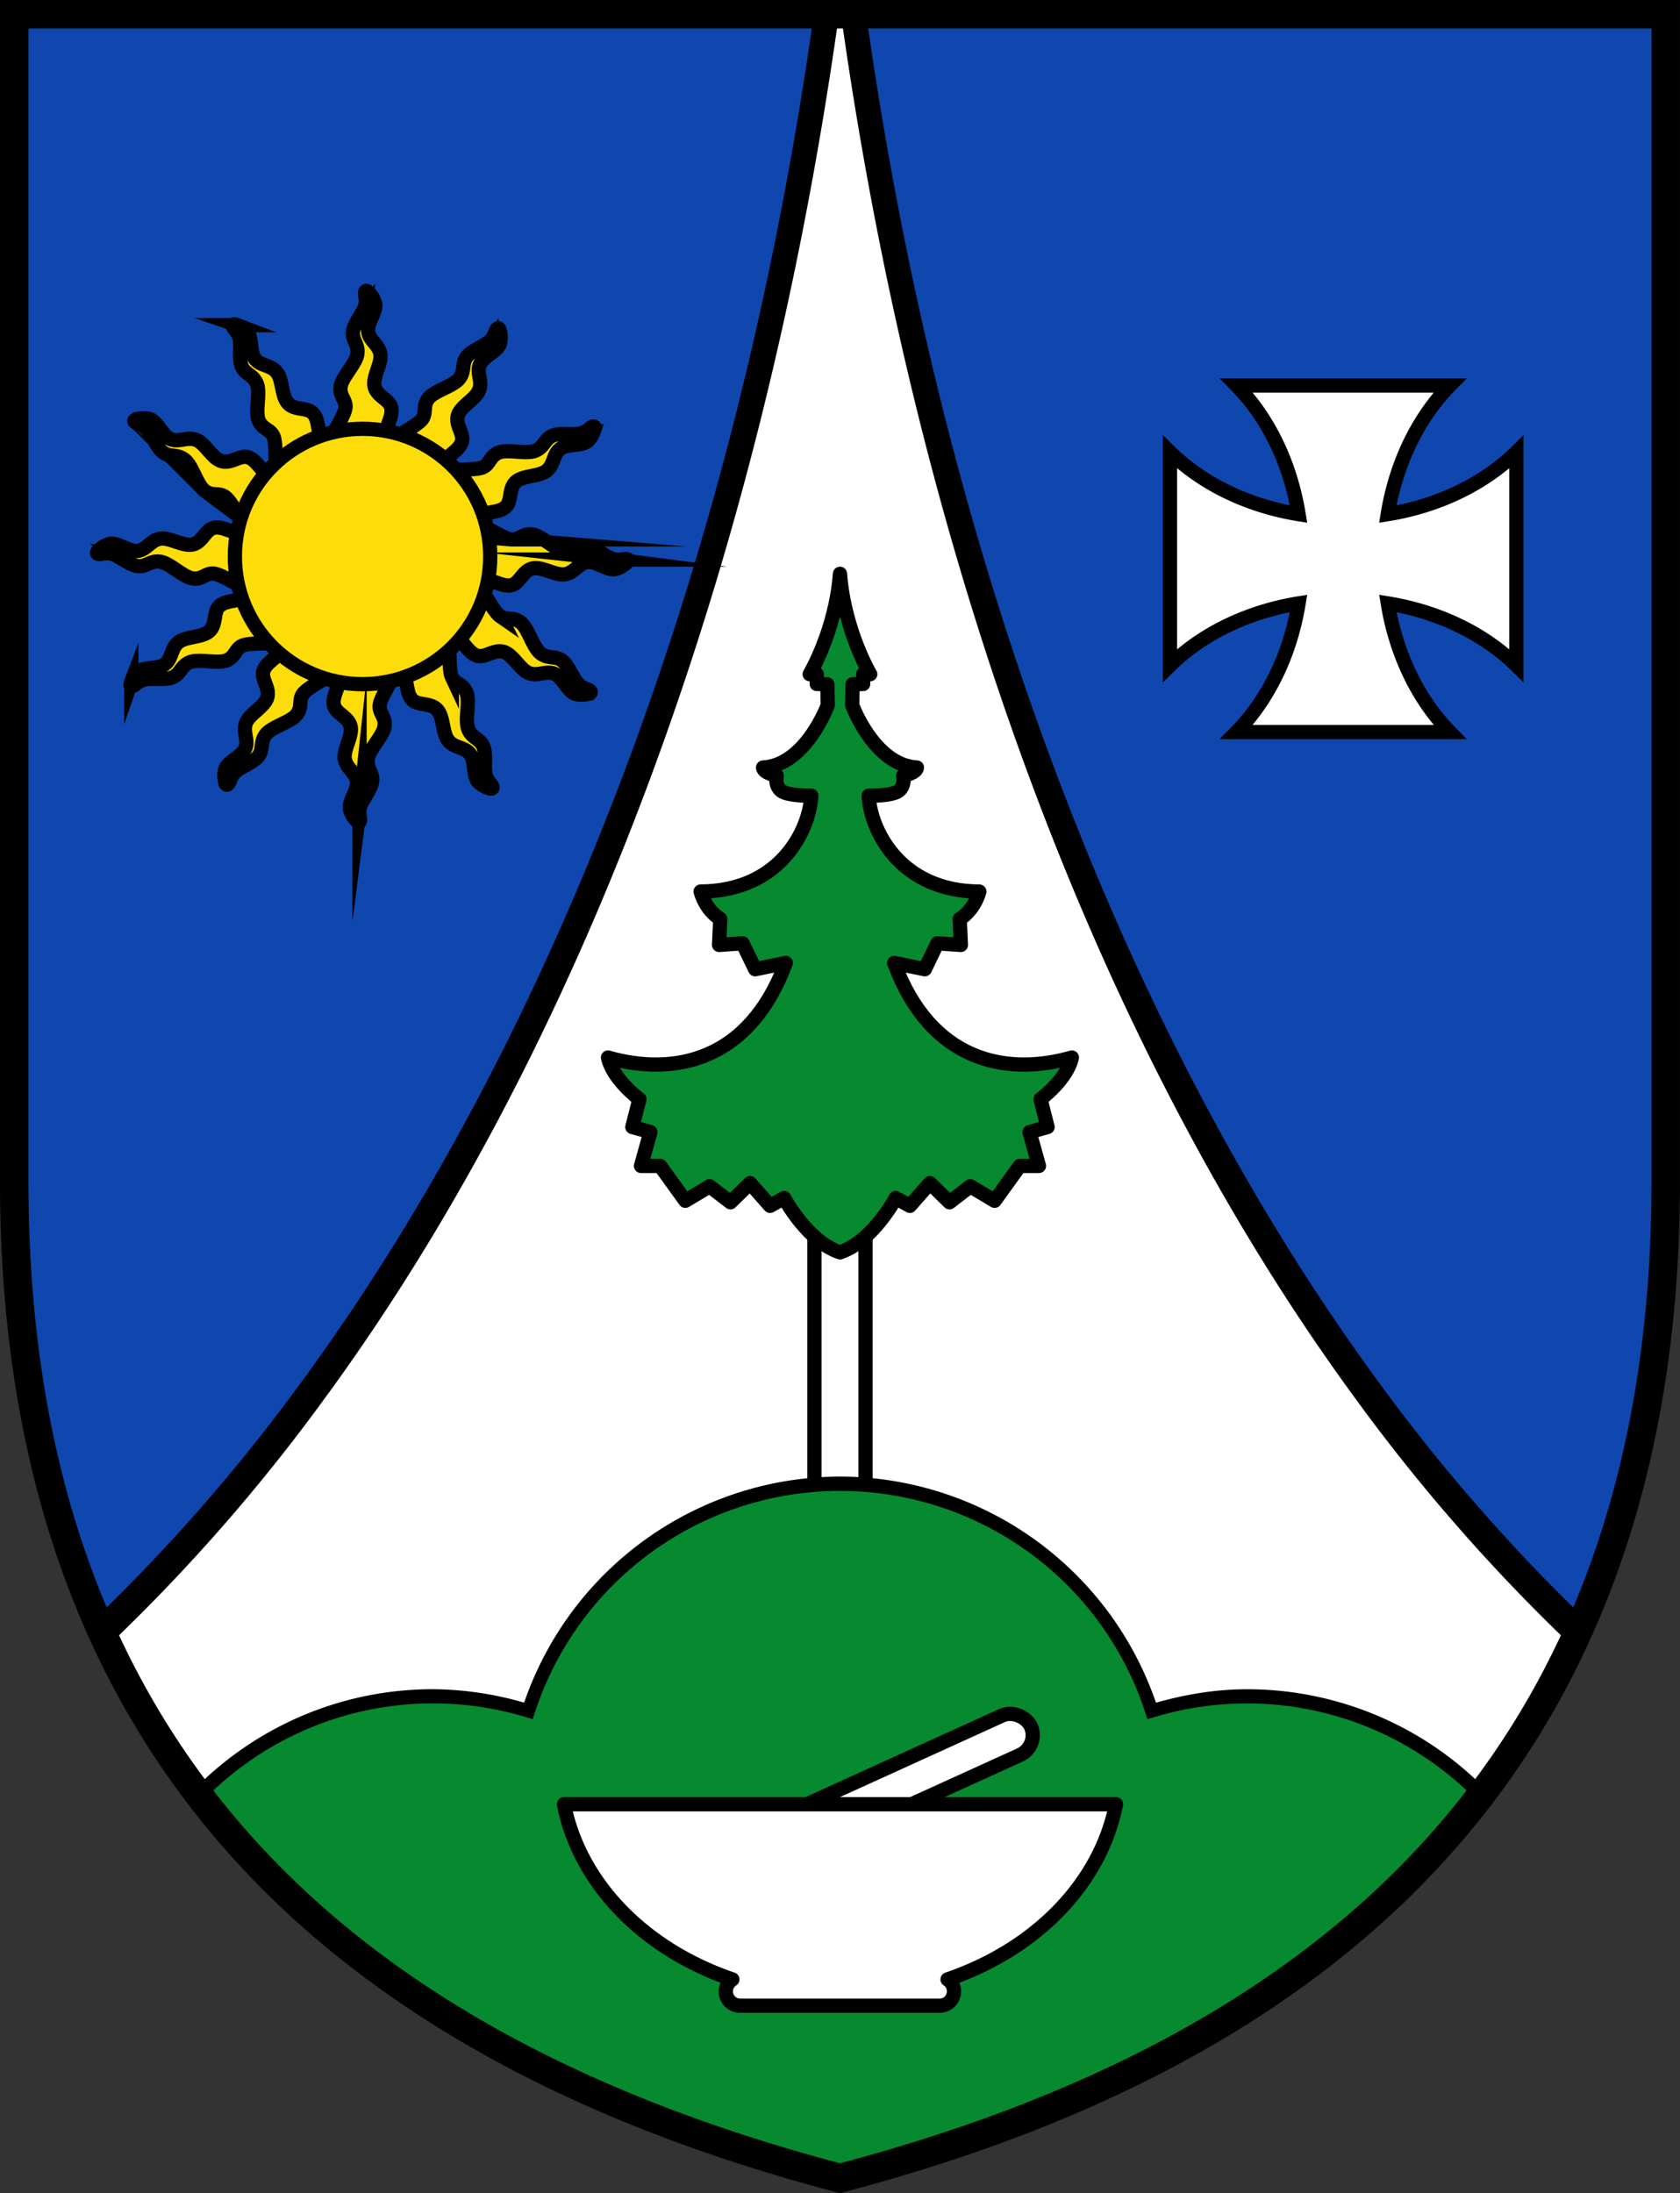 <svg xml:space="preserve" viewBox="0 0 31.223 40.756" width="118.007" height="154.038" xmlns="http://www.w3.org/2000/svg"><rect x="0" y="0" width="31.223" height="40.756" fill="#333333" stroke="none"/><g transform="translate(-.264 -.264)" style="display:inline"><path style="color:#000;fill:#fff;stroke-width:.529;-inkscape-stroke:none" d="M.53.53v21.695c0 9.892 5.284 15.875 15.345 18.52 10.06-2.645 15.346-8.628 15.346-18.52V.529H15.875z"/><path style="color:#000;opacity:1;fill:#0f47af;stroke-width:.529;paint-order:fill markers stroke;stroke-dasharray:none" d="M.53.53v21.695c0 3.174.544 5.946 1.616 8.334A28.428 46.904 0 0 0 15.637.529zm15.583 0a28.428 46.904 0 0 0 13.491 30.029c1.072-2.388 1.617-5.16 1.617-8.334V.529z"/><path style="color:#000;opacity:1;fill:#000;-inkscape-stroke:none;paint-order:fill markers stroke" d="M15.389.53c-1.444 10.262-4.881 19.093-9.541 25.439a33.455 33.455 0 0 1-3.803 4.362c.075.174.152.344.232.513a33.822 33.822 0 0 0 3.997-4.56c4.73-6.44 8.133-15.406 9.583-25.755zm.504 0c1.45 10.348 4.854 19.313 9.583 25.753a33.822 33.822 0 0 0 3.997 4.561c.08-.169.157-.34.232-.513a33.455 33.455 0 0 1-3.803-4.362c-4.66-6.346-8.097-15.177-9.54-25.44z"/><path style="opacity:1;fill:#fff;stroke:#000;stroke-width:.265;stroke-dasharray:none;paint-order:fill markers stroke" d="M23.245 7.428a3.3 4.147 0 0 1 1.153 2.39 4.147 3.3 0 0 1-2.39-1.154v3.966a4.147 3.3 0 0 1 2.39-1.153 3.3 4.147 0 0 1-1.154 2.39h3.966a3.3 4.147 0 0 1-1.153-2.39 4.147 3.3 0 0 1 2.389 1.152V8.666a4.147 3.3 0 0 1-2.39 1.152 3.3 4.147 0 0 1 1.153-2.39h-1.982z"/><path style="opacity:1;fill:#fcdd09;stroke:#000;stroke-width:.265;stroke-linecap:round;stroke-linejoin:miter;stroke-miterlimit:44;stroke-dasharray:none;paint-order:fill markers stroke" d="M6.497 8.286h0zm.188-.45c.012-.146-.113-.205-.091-.383.021-.179.286-.427.311-.61.026-.183-.1-.253-.081-.417.02-.165.216-.37.235-.519a.508.508 0 0 0-.005-.143c-.017-.104.016-.127.083-.044a.466.466 0 0 1 .1.187c.029.153-.151.352-.13.519.021.166.196.237.226.417.029.18-.152.43-.106.61.046.179.269.23.307.383.038.154-.085.316-.085.45v.352h-.951v-.352c-.043 0 .174-.303.187-.45zm-.19.45h0zM7.724 8.345h0zm.388-.296c.083-.121.005-.235.112-.379.108-.143.461-.226.575-.371.114-.146.04-.27.138-.403.1-.133.372-.212.463-.331a.508.508 0 0 0 .068-.127c.037-.098.077-.102.093.003a.466.466 0 0 1-.007.213c-.051.147-.306.229-.371.384-.066.155.05.304-.014.474-.064.17-.346.297-.396.475-.05.178.118.334.074.486-.044.152-.231.23-.299.347l-.175.305-.824-.476.175-.304c-.036-.021.304-.176.388-.296zm-.39.294h0zM8.758 9.008h0zm.483-.062c.133-.063.122-.2.287-.271.165-.071.512.034.684-.035.171-.07.168-.214.32-.28.153-.065.429.003.567-.055a.508.508 0 0 0 .122-.076c.081-.066.118-.05.079.05a.466.466 0 0 1-.112.18c-.118.102-.38.045-.514.147-.134.101-.108.289-.249.404-.14.115-.448.084-.58.213-.132.13-.065.348-.18.458-.113.11-.315.084-.431.151l-.305.176-.476-.824.305-.176c-.021-.036.35 0 .483-.062zm-.484.06h0zM9.32 10.1h0zm.45.187c.148.012.206-.113.385-.091.178.022.426.286.61.312.182.026.252-.1.417-.082.164.02.37.217.518.236a.507.507 0 0 0 .144-.005c.103-.017.127.015.043.082a.466.466 0 0 1-.187.1c-.153.03-.351-.15-.518-.13-.167.021-.238.197-.418.226-.18.03-.43-.152-.61-.106-.178.047-.23.27-.383.308-.154.038-.315-.086-.45-.086h-.352V10.1h.352c0-.042.303.175.45.187zm-.45-.19v0zM9.263 11.327h0zm.296.387c.12.084.234.005.378.113s.226.46.372.575c.146.114.27.039.402.138.133.099.212.372.331.463.038.029.083.05.127.067.098.037.102.077-.003.094a.466.466 0 0 1-.212-.007c-.148-.052-.23-.307-.384-.372-.155-.065-.304.051-.475-.013-.17-.065-.297-.347-.475-.396-.178-.05-.334.117-.486.074-.152-.044-.23-.232-.347-.3l-.304-.175.475-.824.305.176c.02-.037.175.303.296.387zm-.295-.39h0zM8.599 12.36h0zm.063.484c.063.133.2.121.27.286.071.166-.034.513.035.684.07.172.214.169.28.321.065.152-.003.428.055.566a.506.506 0 0 0 .076.122c.067.082.05.118-.05.08a.466.466 0 0 1-.18-.113c-.102-.118-.045-.38-.146-.513-.102-.134-.29-.108-.405-.25-.115-.14-.083-.448-.213-.58-.13-.132-.348-.065-.458-.179-.11-.114-.084-.315-.151-.432l-.176-.304.824-.476.176.304c.036-.02 0 .35.063.484zm-.061-.485h0zM7.507 12.923h0zm-.187.45c-.012.147.113.206.091.384-.021.179-.286.427-.312.61-.025.183.101.253.082.417-.02.165-.216.37-.235.519a.506.506 0 0 0 .005.143c.017.104-.016.127-.083.044a.466.466 0 0 1-.1-.187c-.029-.154.15-.352.13-.519-.021-.167-.196-.237-.226-.417s.152-.43.106-.61c-.046-.179-.27-.23-.307-.384-.038-.153.085-.315.085-.45v-.351h.951v.351c.042 0-.175.304-.187.45zm.19-.45h0zM6.28 12.865h0zm-.387.296c-.084.121-.005.234-.113.378s-.46.226-.575.372c-.113.146-.039.27-.138.403s-.372.211-.462.33a.506.506 0 0 0-.068.128c-.037.098-.077.102-.093-.004a.466.466 0 0 1 .007-.212c.051-.147.306-.229.371-.384s-.05-.304.014-.474c.064-.17.346-.297.396-.475.05-.179-.118-.334-.074-.486.043-.153.231-.23.299-.348l.175-.304.824.476-.176.304c.037.021-.303.175-.387.296zm.39-.295h0zM5.247 12.201h0zm-.483.063c-.133.063-.122.2-.287.271-.166.07-.512-.034-.684.035-.171.069-.168.214-.32.28-.153.065-.429-.003-.567.055a.507.507 0 0 0-.122.076c-.081.066-.118.05-.08-.05a.466.466 0 0 1 .113-.18c.118-.102.38-.045.514-.147s.107-.289.249-.404c.14-.115.448-.084.58-.213.132-.13.065-.348.179-.458.114-.11.316-.084.432-.152l.305-.175.475.824-.304.175c.021.037-.35 0-.483.063zm.484-.06h0zM4.684 11.11h0zm-.45-.187c-.147-.013-.205.112-.384.09-.179-.02-.426-.285-.61-.311-.183-.026-.252.1-.417.081-.165-.019-.37-.216-.518-.235a.507.507 0 0 0-.144.005c-.103.017-.127-.015-.044-.082a.466.466 0 0 1 .188-.1c.153-.03.351.15.518.13.167-.022.238-.197.418-.226.18-.03.43.151.61.105.178-.046.23-.269.383-.307.154-.038.315.085.45.085h.351v.952h-.351c0 .042-.303-.175-.45-.187zm.45.19v0zM4.742 9.883h0zm-.674-.5c-.144-.108-.226-.461-.372-.575-.146-.114-.27-.04-.402-.138-.133-.1-.212-.372-.332-.463a.507.507 0 0 0-.126-.067c-.098-.037-.102-.077.003-.094a.466.466 0 0 1 .212.007c.148.052.23.306.384.372.155.065.304-.051.475.013.17.065.296.347.475.396.178.05.334-.117.486-.074.152.044.23.232.347.299l.304.176-.475.824-.305-.176c-.02.036-.175-.303-.296-.387-.12-.084-.234-.005-.378-.113zm.673.502h0zM5.406 8.85h0zm-.063-.484c-.063-.133-.2-.121-.27-.287-.072-.165.034-.512-.035-.683-.07-.172-.214-.169-.28-.321-.066-.152.003-.428-.055-.567a.507.507 0 0 0-.076-.121c-.067-.082-.05-.118.05-.08a.466.466 0 0 1 .18.113c.101.118.045.38.146.513.102.134.29.108.404.249.116.141.084.448.214.58.13.133.348.066.458.18.11.113.083.315.15.432l.177.304-.824.476-.176-.304c-.037.02 0-.35-.063-.484zm.06.485h0z"/><circle style="opacity:1;fill:#fcdd09;stroke:#000;stroke-width:.265;stroke-dasharray:none;paint-order:fill markers stroke" cx="7.002" cy="10.605" r="2.373"/><path style="opacity:1;fill:#fff;stroke:#000;stroke-width:.265;stroke-linecap:round;stroke-linejoin:miter;stroke-miterlimit:44;stroke-dasharray:none;paint-order:fill markers stroke" d="M15.4 22.062h.95v6.799h-.95z"/><path style="color:#000;fill:#078930;stroke-width:.265;stroke-linecap:round;stroke-miterlimit:44;-inkscape-stroke:none;paint-order:fill markers stroke" d="M15.875 27.836a6.1 6.1 0 0 0-5.796 4.21 6.1 6.1 0 0 0-1.765-.26 6.1 6.1 0 0 0-4.35 1.836c2.573 3.373 6.568 5.719 11.911 7.124 5.343-1.405 9.339-3.751 11.912-7.124a6.1 6.1 0 0 0-4.351-1.836 6.1 6.1 0 0 0-1.762.26 6.1 6.1 0 0 0-5.799-4.21z"/><path style="color:#000;fill:#000;stroke-linecap:round;stroke-miterlimit:44;-inkscape-stroke:none;paint-order:fill markers stroke" d="M15.875 27.703a6.222 6.222 0 0 0-5.87 4.201 6.228 6.228 0 0 0-1.69-.25c-1.735 0-3.305.71-4.435 1.855l.161.212a5.947 5.947 0 0 1 4.273-1.803c.585 0 1.167.087 1.727.256l.123.037.041-.123a5.965 5.965 0 0 1 11.344 0l.039.123.125-.037a5.96 5.96 0 0 1 5.996 1.547c.054-.07.108-.14.161-.212a6.214 6.214 0 0 0-4.435-1.854c-.572 0-1.137.094-1.687.25a6.223 6.223 0 0 0-5.873-4.202z"/><path style="opacity:1;fill:#078930;stroke:#000;stroke-width:.265;stroke-linecap:round;stroke-linejoin:round;stroke-miterlimit:44;stroke-dasharray:none;paint-order:fill markers stroke" d="M15.875 10.927c-.081 1.059-.563 1.865-.563 1.865h.132v.182l.197.007.007.387s-.408 1.115-1.203 1.159c.007.102.255.153.255.153s-.044.175.08.277c.124.102.562.093.562.093-.03.626-.57 1.774-2.057 1.781.102.365.365.51.365.51l-.022.482.437-.03.234.482.569-.117c-.678 1.83-2.079 2.108-3.304 1.758.088.408.584.773.584.773l-.132.518.336.094-.175.629h.357l.467.648.452-.27.387.298.364-.357.372.423.262-.146s.43.81 1.037 1.01c.607-.2 1.036-1.01 1.036-1.01l.263.146.372-.423.365.357.386-.298.452.27.467-.648h.357l-.175-.629.335-.094-.131-.518s.496-.365.583-.773c-1.225.35-2.625.072-3.303-1.758l.57.117.232-.481.438.029-.022-.481s.263-.146.365-.51c-1.488-.008-2.027-1.156-2.057-1.782 0 0 .438.01.562-.093.124-.102.08-.277.08-.277s.248-.051.255-.153c-.795-.044-1.203-1.16-1.203-1.16l.007-.386.197-.007v-.182h.131s-.48-.806-.562-1.865z"/><rect style="opacity:1;fill:#fff;stroke:#000;stroke-width:.265;stroke-linecap:round;stroke-linejoin:round;stroke-miterlimit:44;stroke-dasharray:none;paint-order:fill markers stroke" width="5.226" height=".805" x="-.939" y="37.079" transform="rotate(-24.459)" ry=".403"/><path style="opacity:1;fill:#fff;stroke:#000;stroke-width:.265;stroke-linecap:round;stroke-linejoin:round;stroke-miterlimit:44;stroke-dasharray:none;paint-order:fill markers stroke" d="M13.875-37.047a.265.265 0 0 1 .145-.488h3.71c.147 0 .264.119.264.265a.265.265 0 0 1-.119.223c1.66.567 2.845 1.8 3.13 3.255h-10.26c.285-1.456 1.47-2.688 3.13-3.255" transform="scale(1 -1)"/><path style="color:#000;fill:#000" d="M.264.264v21.96c0 4.994 1.34 9.034 3.963 12.149 2.622 3.115 6.515 5.296 11.582 6.629l.066.018.066-.018c5.067-1.333 8.96-3.514 11.582-6.629 2.623-3.115 3.963-7.155 3.963-12.148V.264H15.875zm.529.529h30.164v21.431c0 4.9-1.303 8.798-3.838 11.81-2.522 2.995-6.287 5.116-11.244 6.43-4.957-1.314-8.722-3.435-11.244-6.43-2.535-3.012-3.838-6.91-3.838-11.81v-2.91z"/></g></svg>